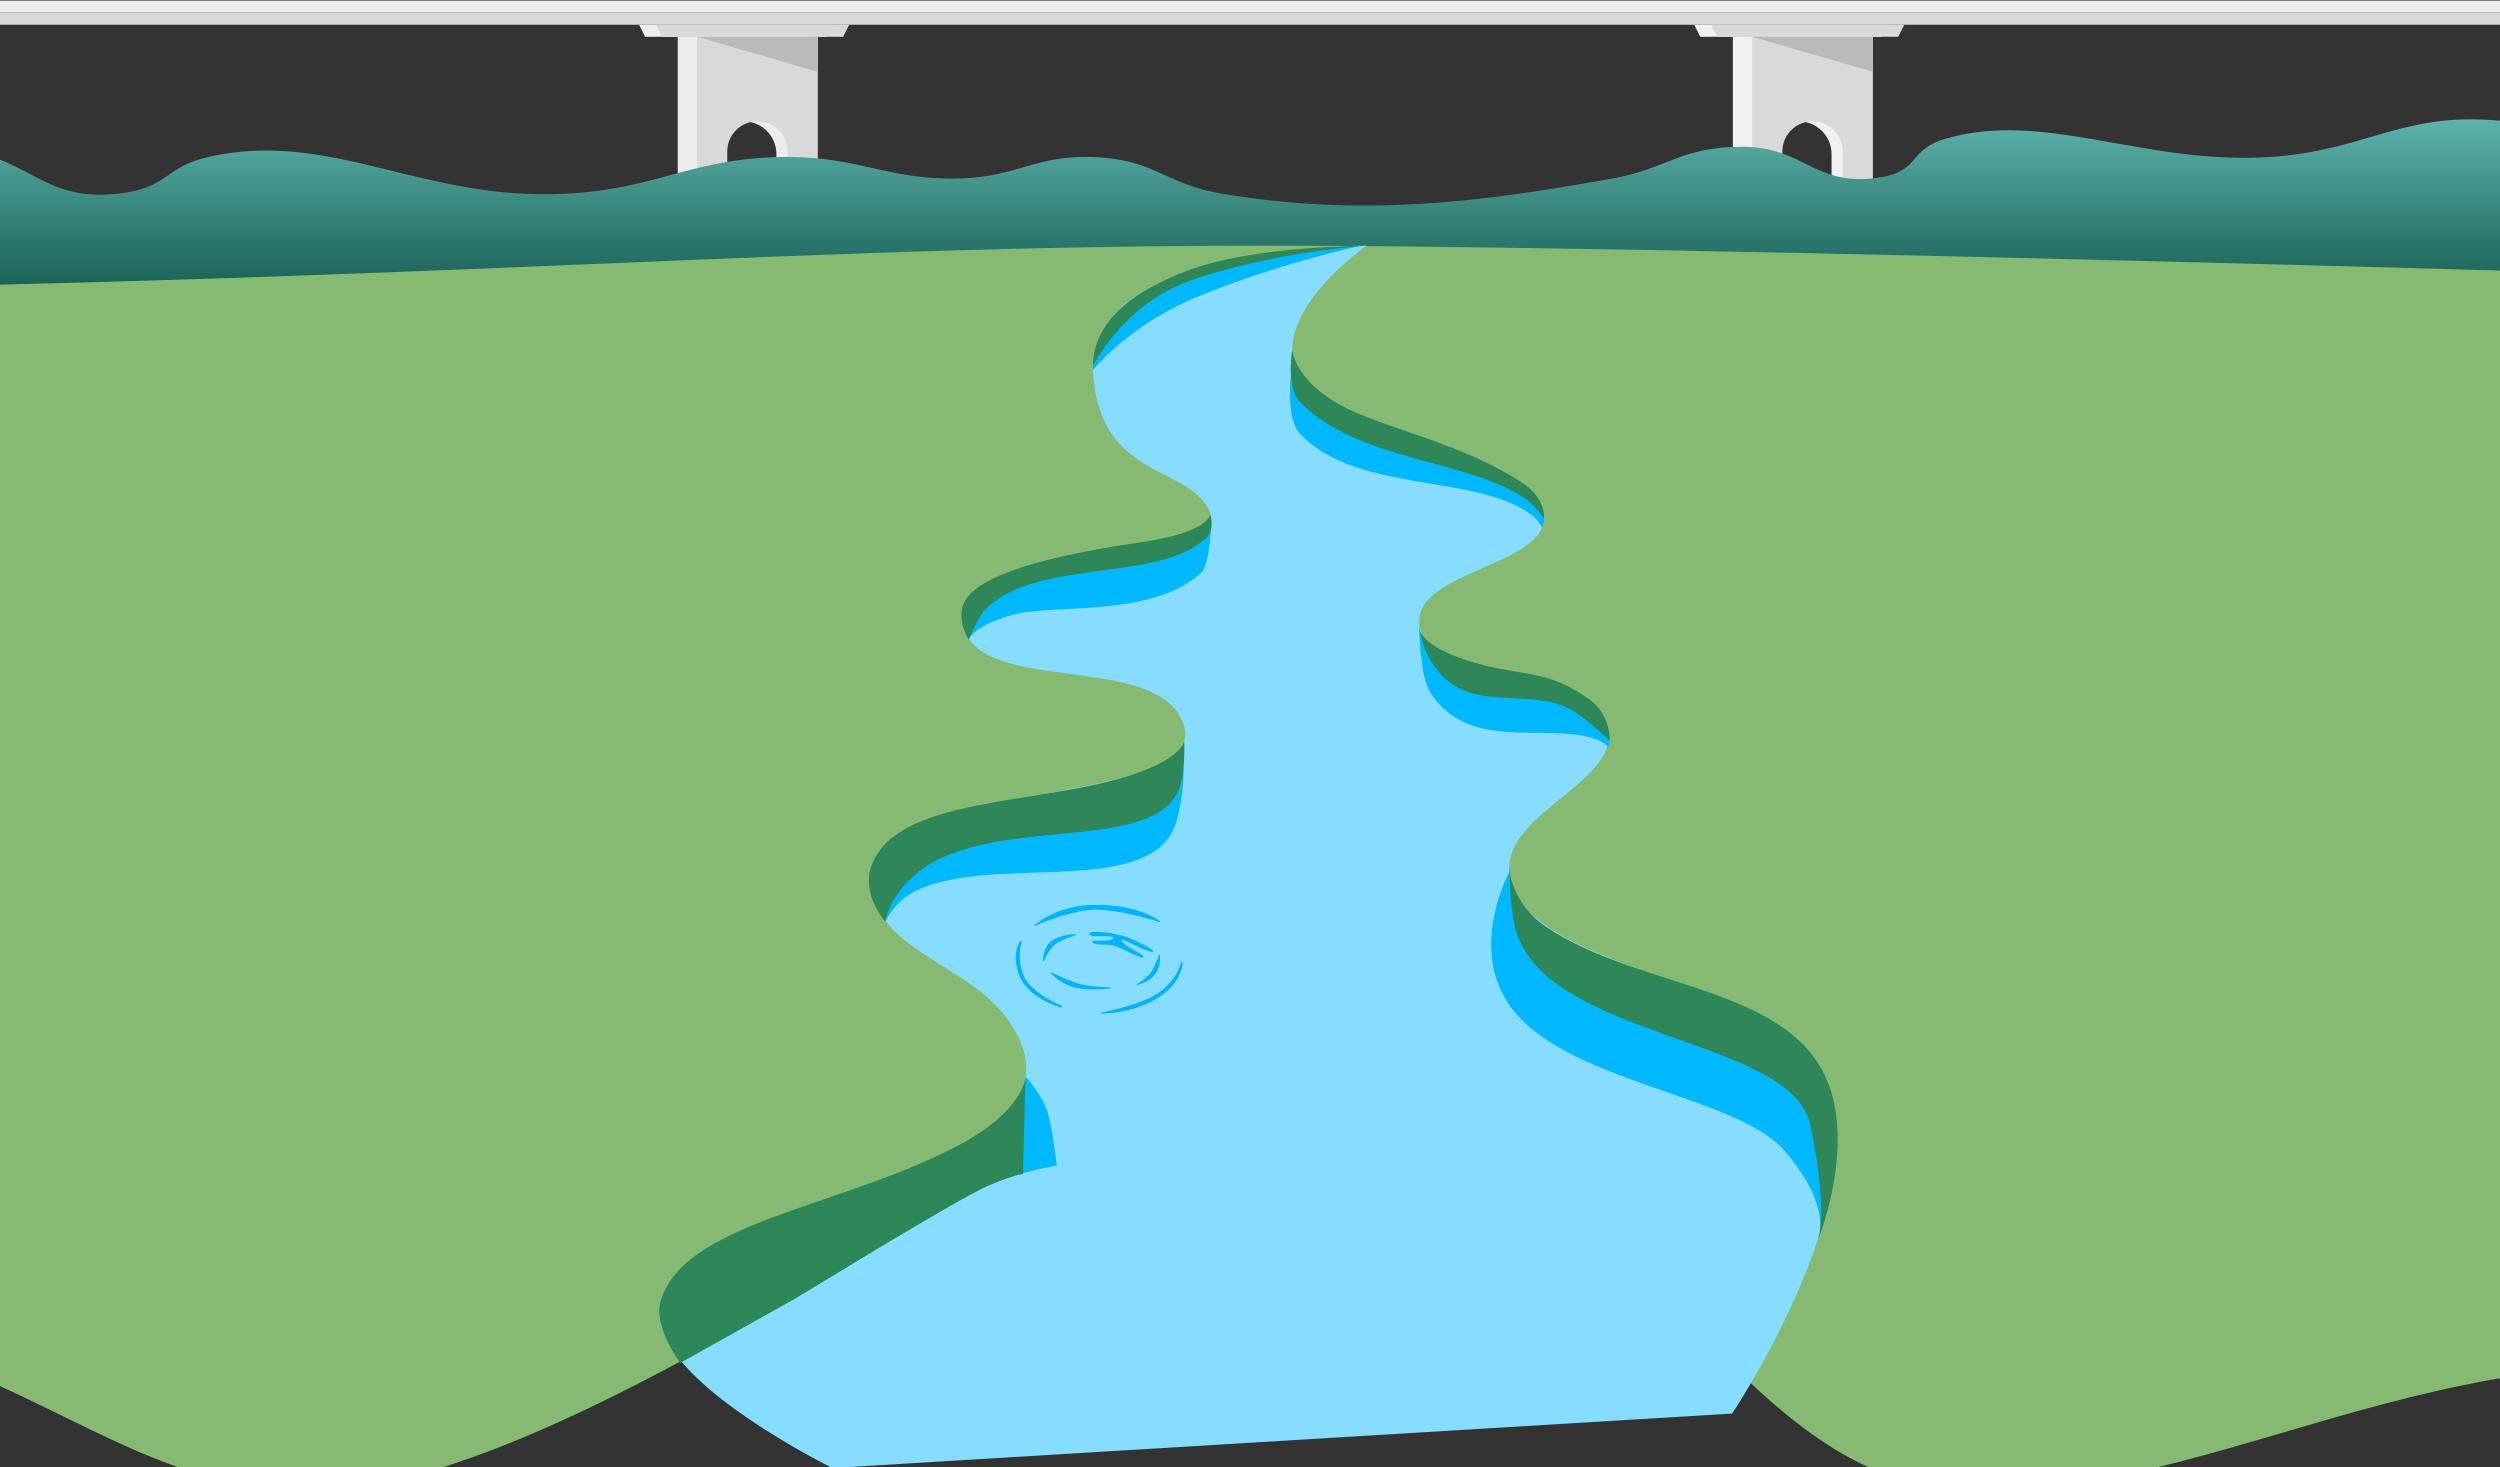 <svg width="1440" height="845" viewBox="0 0 1440 845" fill="none" xmlns="http://www.w3.org/2000/svg">
<rect x="0" y="0" width="1440" height="845" fill="#333333" stroke="none"/>
<path fill-rule="evenodd" clip-rule="evenodd" d="M466.174 21.205H396.637V160.279H414.021V87.265C414.021 77.664 421.804 69.881 431.405 69.881C441.006 69.881 448.789 77.664 448.789 87.265V160.279H466.174V21.205Z" fill="#D9D9D9"/>
<path fill-rule="evenodd" clip-rule="evenodd" d="M466.17 21.205H390.375V160.279H409.324V88.83C409.324 78.365 417.808 69.881 428.273 69.881C438.738 69.881 447.222 78.365 447.222 88.83V160.279H466.17V21.205Z" fill="#EDEDED"/>
<path fill-rule="evenodd" clip-rule="evenodd" d="M471.041 21.205H401.504V160.279H418.888V87.265C418.888 77.664 426.671 69.881 436.272 69.881C445.874 69.881 453.657 77.664 453.657 87.265V160.279H471.041V21.205Z" fill="#D9D9D9"/>
<path d="M368.125 14.251H479.384L475.907 21.205H371.602L368.125 14.251Z" fill="#EDEDED"/>
<path d="M377.859 14.251H489.119L485.642 21.205H381.336L377.859 14.251Z" fill="#D9D9D9"/>
<path d="M471.041 41.37L471.041 21.204L401.504 21.204L471.041 41.37Z" fill="#BABABA"/>
<path fill-rule="evenodd" clip-rule="evenodd" d="M1073.93 21.205H1004.39V160.279H1021.77V87.265C1021.77 77.664 1029.56 69.881 1039.16 69.881C1048.76 69.881 1056.54 77.664 1056.54 87.265V160.279H1073.93V21.205Z" fill="#D9D9D9"/>
<path fill-rule="evenodd" clip-rule="evenodd" d="M1073.92 21.205H998.129V160.279H1017.08V88.83C1017.08 78.365 1025.56 69.881 1036.03 69.881C1046.49 69.881 1054.98 78.365 1054.98 88.83V160.279H1073.92V21.205Z" fill="#F1F1F1"/>
<path fill-rule="evenodd" clip-rule="evenodd" d="M1078.79 21.205H1009.26V160.279H1026.64V87.265C1026.64 77.664 1034.43 69.881 1044.03 69.881C1053.63 69.881 1061.41 77.664 1061.41 87.265V160.279H1078.79V21.205Z" fill="#D9D9D9"/>
<path d="M975.879 14.251H1087.14L1083.66 21.205H979.356L975.879 14.251Z" fill="#F1F1F1"/>
<path d="M985.613 14.251H1096.87L1093.4 21.205H989.09L985.613 14.251Z" fill="#D9D9D9"/>
<path d="M1078.79 41.37L1078.79 21.204L1009.26 21.204L1078.79 41.37Z" fill="#BABABA"/>
<path d="M1976.93 151.346C1953.87 184.434 1905.03 175.04 1905.03 175.04L-491.06 175.505C-491.06 175.505 -593.755 171.008 -604.186 153.5C-612.433 139.659 -608.269 143.317 -588.089 131.865C-557.632 114.582 -608.121 104.855 -579.479 87.879C-550.871 70.924 -509.449 68.009 -482.119 77.233C-456.951 85.727 -482.558 96.553 -456.951 111.545C-430.502 127.031 -369.237 124.295 -319.305 120.64C-276.312 117.493 -289.62 89.416 -245.815 90.421C-204.238 91.375 -219.625 114.746 -181.407 120.64C-116.588 130.638 -99.126 81.504 -29.471 85.727C17.321 88.564 22.61 116.519 67.967 111.545C97.446 108.313 94.041 96.351 119.989 90.421C190.549 74.297 243.528 116.131 326.424 111.545C380.88 108.533 399.303 90.274 454.414 90.421C495.715 90.531 513.261 104.308 554.328 102.744C585.883 101.541 596.14 89.758 627.82 90.421C665.427 91.209 669.704 105.844 703.788 111.545C783.916 124.949 850.215 116.968 929.215 102.744C960.416 97.126 967.733 84.745 1002.71 84.553C1038.48 84.357 1044.37 106.345 1078.67 102.744C1107.5 99.718 1097.48 86.6 1120.79 79.859C1178.02 63.305 1234.78 95.071 1307.4 90.421C1362.22 86.911 1382.71 64.954 1437.05 69.297C1486.67 73.262 1476.2 102.43 1527.05 102.743C1581.17 103.077 1565.67 67.961 1619.53 66.07C1657.92 64.721 1671.8 79.538 1710.37 79.859C1768.67 80.343 1777.56 51.23 1835.88 51.107C1894.74 50.982 1934.45 61.577 1963.04 79.859C1992.18 98.487 1990.31 132.153 1976.93 151.346Z" fill="url(#paint0_linear_655_23834)"/>
<path d="M912.568 714.489C820.972 667.76 775.677 737.205 764.479 777.768C748.825 795.847 715.116 821.159 705.518 777.768L705.18 776.239C693.091 721.52 669.68 615.559 525.892 705.449C391.859 789.241 263.31 858.778 180.01 858.778C68.258 858.778 16.889 778.855 -147.018 753.43C-263.569 735.35 -382.748 771.973 -406.516 873.729L-406.515 168.623C198.878 168.623 411.641 141.504 727.286 141.504C1042.93 141.504 1861.09 168.623 1861.09 168.623V714.489V715.122C1861.09 763.086 1861.1 858.764 1657.12 803.844C1429.85 742.652 1297.25 860.361 1137.88 858.778C1032.82 857.735 985.926 754.473 912.568 714.489Z" fill="#86BA73"/>
<path d="M385.562 774.385C405.058 808.887 479.415 845.567 479.415 845.567L997.687 814.21C997.687 814.21 1088.75 678.421 1046.96 613.257C1014.51 562.65 879.954 559.287 869.77 504.764C862.616 466.459 943.23 448.902 923.648 412.526C906.604 380.862 825.685 395.152 817.978 361.943C809.933 327.278 899.92 326.581 888.261 292.364C876.975 259.242 764.977 246.175 747.796 214.17C730.262 181.509 787.085 141.504 787.085 141.504C787.085 141.504 625.387 140.73 629.583 214.17C633.06 275.015 682.276 268.187 695.643 292.364C719.91 336.251 541.462 316.121 555.192 361.943C566.246 398.837 659.712 377.282 679.633 412.526C710.522 467.174 500.392 446.457 501.313 504.764C502.07 552.648 568.299 553.789 587.718 599.936C625.233 689.089 336.568 687.681 385.562 774.385Z" fill="#87DDFF"/>
<path d="M1027.69 662.684C999.523 630.349 899.737 623.396 869.141 578.544C846.149 544.84 869.141 502.749 869.141 502.749C869.141 502.749 867.75 525.349 896.956 552.468C947.172 599.096 1036.51 571.193 1050.28 640.085C1056.35 670.394 1050.58 699.343 1048.14 709.382C1047.76 711.836 1047.16 713.099 1047.16 713.099C1047.16 713.099 1047.55 711.78 1048.14 709.382C1049.18 702.548 1048.41 686.474 1027.69 662.684Z" fill="#00B8FF"/>
<path d="M528.114 512.832C515.206 518.984 509.982 530.912 509.982 530.912C509.982 530.912 496.715 513.103 503.723 495.796C519.493 456.855 599.361 479.122 652.533 461.375C681.739 451.627 681.738 441.557 681.738 441.557C681.738 441.557 682.305 456.855 677.618 473.196C664.754 518.047 572.618 491.623 528.114 512.832Z" fill="#00B8FF"/>
<path d="M926.163 430.082C926.163 430.082 922.339 424.867 907.389 423.09C879.18 419.737 842.889 429.135 823.679 398.552C818.171 389.783 817.446 364.624 817.352 358.922C817.317 358.178 817.338 357.764 817.338 357.764C817.338 357.764 817.34 358.177 817.352 358.922C817.6 364.216 820.68 386.218 854.311 394.892C878.684 401.178 896.952 389.215 917.471 409.221C931.379 422.781 926.163 430.082 926.163 430.082Z" fill="#00B8FF"/>
<path d="M585.004 353.739C561.014 359.908 557.965 368.195 557.965 368.195C557.965 368.195 554.15 355.094 557.965 345.596C564.767 328.663 603.699 329.485 655.665 321.953C695.555 316.171 697.735 300.396 697.735 300.396C697.735 300.396 697.122 324.999 691.824 329.95C664.422 355.555 607.154 348.043 585.004 353.739Z" fill="#00B8FF"/>
<path d="M881.657 296.224C886.08 299.458 888.263 303.873 888.263 303.873C888.263 303.873 894.153 293.866 879.571 284.402C846.888 263.193 805.634 261.517 779.437 249.634C745.712 234.336 743.626 215.213 743.626 215.213C743.626 215.213 740.496 241.289 748.841 249.981C781.871 284.388 849.322 272.581 881.657 296.224Z" fill="#00B8FF"/>
<path d="M688.695 171.405C734.242 152.282 783.96 141.504 783.96 141.504C783.96 141.504 724.506 144.285 686.609 157.497C662.401 165.937 641.061 182.878 632.717 199.915C628.801 207.912 629.588 213.127 629.588 213.127C629.588 213.127 649.441 187.885 688.695 171.405Z" fill="#00B8FF"/>
<path d="M872.617 533.693C887.806 598.441 1031.78 596.972 1042.64 647.734C1053.49 698.496 1047.16 714.142 1047.16 714.142C1047.16 714.142 1064.05 673.463 1056.54 635.913C1042.76 567.021 946.961 572.305 890.349 533.693C870.468 520.134 869.141 499.968 869.141 499.968C869.141 499.968 869.594 520.803 872.617 533.693Z" fill="#2D8758"/>
<path d="M478.922 735.351L392 784.722C392 784.722 376.841 764.609 380.527 750.301C392.348 704.407 485.992 696.21 553.443 660.746C592.394 640.267 590.745 620.096 590.745 620.096C590.745 620.096 600.382 630.697 603.511 640.78C605.993 648.777 608.726 671.377 608.726 671.377C608.726 671.377 586.127 675.201 569.09 682.503C552.053 689.804 478.922 735.351 478.922 735.351Z" fill="#00B8FF"/>
<path d="M458.873 747.519L391.77 785.069C391.77 785.069 376.611 764.608 380.296 750.301C392.118 704.406 484.254 695.367 551.705 659.903C589.199 640.19 590.592 621.38 590.644 620L590.646 619.919C590.646 619.919 590.646 619.946 590.644 620L589.255 676.244C589.255 676.244 585.778 675.896 568.742 683.198C551.705 690.499 458.873 747.519 458.873 747.519Z" fill="#2D8758"/>
<path d="M519.024 512.136C510.262 523.435 509.984 530.911 509.984 530.911C509.984 530.911 495.327 514.841 502.336 497.534C518.105 458.593 599.364 463.823 652.536 446.076C681.741 436.328 682.089 426.605 682.089 426.605C682.089 426.605 682.897 441.896 680.003 451.987C667.138 496.838 557.028 463.132 519.024 512.136Z" fill="#2D8758"/>
<path d="M567.732 350.87C563.335 355.349 557.965 368.542 557.965 368.542C557.965 368.542 551.083 357.478 554.898 347.979C561.7 331.047 604.565 319.995 656.53 312.462C696.42 306.681 697.039 296.571 697.039 296.571C697.039 296.571 699.984 305.034 694.686 309.985C667.283 335.59 596.522 321.548 567.732 350.87Z" fill="#2D8758"/>
<path d="M927.197 426.606C927.197 426.606 911.446 411.594 902.785 407.609C876.978 395.736 843.876 412.071 824.666 381.488C819.886 373.879 818.33 366.025 817.866 362.783C817.602 361.803 817.684 361.241 817.684 361.241C817.684 361.241 817.725 361.8 817.866 362.783C818.816 366.322 824.267 375.323 854.309 383.071C878.682 389.358 892.938 386.294 916.037 403.256C927.894 411.963 927.197 426.606 927.197 426.606Z" fill="#2D8758"/>
<path d="M879.921 288.227C884.345 291.462 889.309 298.658 889.309 298.658C889.309 298.658 891.027 287.26 876.444 277.796C843.762 256.588 805.289 248.653 779.093 236.77C745.368 221.471 744.324 201.306 744.324 201.306C744.324 201.306 740.5 222.862 748.844 231.554C781.874 265.961 847.587 264.584 879.921 288.227Z" fill="#2D8758"/>
<path d="M687.369 160.974C735.35 144.759 787.155 141.504 787.155 141.504C787.155 141.504 725.267 141.504 687.369 154.716C663.162 163.155 642.17 175.577 633.826 192.614C628.717 203.044 629.653 210.693 629.653 210.693C629.653 210.693 647.038 174.605 687.369 160.974Z" fill="#2D8758"/>
<path d="M631.214 521.176C653.181 521.176 664.654 528.019 668.221 530.62C668.522 530.84 668.309 531.235 667.953 531.123C662.607 529.442 644.168 523.957 631.214 523.957C619.003 523.957 601.765 530.862 596.181 533.244C595.822 533.397 595.567 532.987 595.871 532.743C599.96 529.478 612.221 521.176 631.214 521.176Z" fill="#00B2FF"/>
<path d="M670.503 572.285C678.421 566.182 680.781 559.312 681.304 554.372C681.35 553.934 680.463 553.922 680.351 554.348C679.208 558.689 676.29 564.61 669.112 570.547C660.704 577.502 641.867 581.76 634.549 583.204C634.143 583.284 634.193 583.8 634.607 583.792C641.264 583.666 657.557 582.264 670.503 572.285Z" fill="#00B2FF"/>
<path d="M586.71 560.812C583.709 551.809 585.42 545.716 587.35 542.214C587.736 541.515 588.6 542.062 588.379 542.83C587.351 546.409 586.649 552.158 588.796 559.769C591.368 568.888 602.864 575.506 611.26 579.227C612.05 579.578 611.74 580.599 610.919 580.33C602.278 577.501 590.347 571.724 586.71 560.812Z" fill="#00B2FF"/>
<path d="M666.682 558.9C668.353 555.029 668.327 551.803 668.152 550.179C668.116 549.837 667.7 549.803 667.582 550.126C666.764 552.369 664.758 557.545 662.756 560.226C660.543 563.187 657.068 565.507 654.88 566.78C654.535 566.981 654.714 567.482 655.099 567.378C658.39 566.495 664.394 564.204 666.682 558.9Z" fill="#00B2FF"/>
<path d="M604.791 542.732C601.558 545.626 600.822 550.784 600.66 553.355C600.636 553.726 601.108 553.832 601.269 553.498C602.443 551.057 605.034 546.101 607.572 544.123C610.799 541.608 616.636 539.593 619.711 538.646C620.087 538.531 620.024 538.023 619.63 538.031C616.166 538.106 609.204 538.782 604.791 542.732Z" fill="#00B2FF"/>
<path d="M617.069 568.238C611.611 566.403 607.243 562.589 605.257 560.634C604.988 560.369 605.27 559.98 605.612 560.14C608.849 561.662 616.491 565.174 620.785 566.494C625.741 568.018 634.355 568.594 639.395 568.807C639.82 568.825 639.847 569.385 639.425 569.429C633.955 569.995 623.982 570.562 617.069 568.238Z" fill="#00B2FF"/>
<path d="M647.554 539.255C639.992 537.019 626.345 535.431 627.389 538.212C628.208 540.396 641.643 538.213 641.296 540.299C640.857 542.934 628.546 541.029 629.127 542.385C630.468 545.514 637.17 542.911 643.034 545.167C647.554 546.905 659.023 553.136 658.68 551.077C658.337 549.019 649.954 546.905 646.163 542.037C643.182 538.209 659.043 548.295 663.896 548.295C667.025 548.295 654.548 541.323 647.554 539.255Z" fill="#00B2FF"/>
<rect x="-394" y="7.297" width="2253" height="6.954" fill="#D9D9D9"/>
<rect x="-394" y="0.344" width="2253" height="6.954" fill="#EDEDED"/>
<defs>
<linearGradient id="paint0_linear_655_23834" x1="689.041" y1="51.106" x2="689.041" y2="176.272" gradientUnits="userSpaceOnUse">
<stop stop-color="#68C1BC"/>
<stop offset="1" stop-color="#13594C"/>
</linearGradient>
</defs>
</svg>
